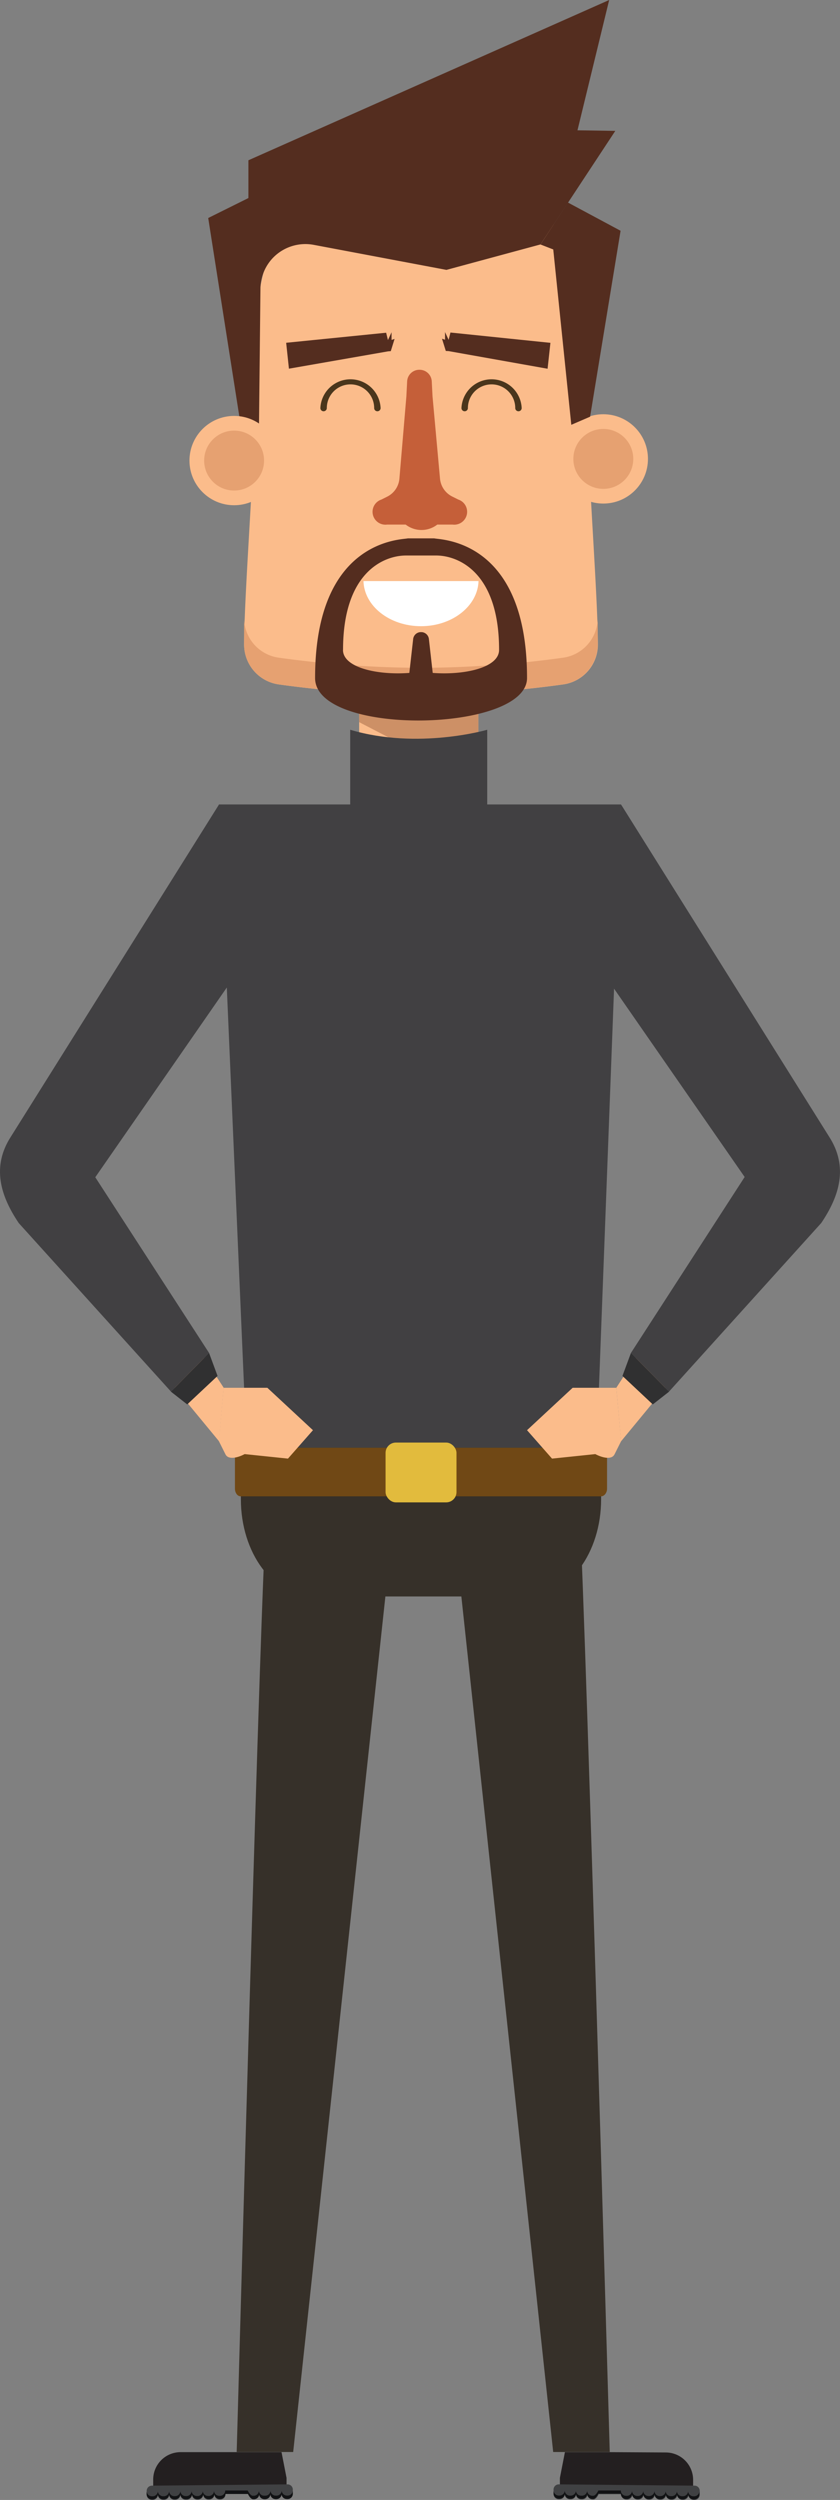 <svg xmlns="http://www.w3.org/2000/svg" viewBox="0 0 130.39 387.93"><rect x="0" y="0" width="130.39" height="387.93" fill="#808080" stroke="none"/><title>Depositphotos_101326306_05</title><g id="Layer_2" data-name="Layer 2"><g id="pose4"><path d="M36.74,380.49s3.93-142,4.56-143.62L60.44,242,45.51,380.49Z" style="fill:#363029"/><path d="M36.7,380.51l7,0,.78,4v1.4H23.78v-1.1A4.25,4.25,0,0,1,28,380.51Z" style="fill:#231f20"/><path d="M44.66,385.51l-21.1.2a.81.81,0,0,0-.79.83v.57a.81.81,0,0,0,.81.82h.14a.81.81,0,0,0,.79-.83.82.82,0,0,0,.81.82h.14a.81.81,0,0,0,.8-.83.81.81,0,0,0,.81.82h.14a.81.81,0,0,0,.79-.83.81.81,0,0,0,.81.82H29a.81.81,0,0,0,.8-.83.81.81,0,0,0,.81.82h.14a.81.81,0,0,0,.79-.83.81.81,0,0,0,.81.82h.14a.81.81,0,0,0,.79-.83.81.81,0,0,0,.81.82h.14A.81.81,0,0,0,35,387l3.49,0s.37.82.81.82h.14a.81.81,0,0,0,.79-.83.81.81,0,0,0,.81.82h.14a.81.81,0,0,0,.79-.83.81.81,0,0,0,.81.82h.14a.81.81,0,0,0,.79-.83.81.81,0,0,0,.81.82h.14a.81.81,0,0,0,.79-.83v-.57A.81.81,0,0,0,44.66,385.51Z" style="fill:#404143"/><path d="M44.68,387.25h-.14a.81.81,0,0,1-.81-.82.82.82,0,0,1-.79.83h-.14a.81.81,0,0,1-.81-.82.81.81,0,0,1-.79.83H41a.81.81,0,0,1-.81-.82.81.81,0,0,1-.79.83h-.14c-.44,0-.81-.82-.81-.82l-3.49,0a.81.81,0,0,1-.79.83h-.14a.81.81,0,0,1-.81-.81.81.81,0,0,1-.79.83h-.14a.81.81,0,0,1-.81-.82.81.81,0,0,1-.79.83h-.14a.82.82,0,0,1-.81-.82.81.81,0,0,1-.79.83h-.14a.81.81,0,0,1-.81-.82.82.82,0,0,1-.8.83h-.14a.81.81,0,0,1-.81-.82.81.81,0,0,1-.79.83h-.14a.81.81,0,0,1-.81-.82.82.82,0,0,1-.8.83h-.14a.82.82,0,0,1-.81-.82v.48a.81.81,0,0,0,.81.82h.14a.81.81,0,0,0,.79-.83.82.82,0,0,0,.81.82h.14a.81.81,0,0,0,.8-.83.81.81,0,0,0,.81.82h.14a.81.81,0,0,0,.79-.83.81.81,0,0,0,.81.82H29a.81.81,0,0,0,.8-.83.81.81,0,0,0,.81.82h.14a.81.81,0,0,0,.79-.83.81.81,0,0,0,.81.82h.14a.81.81,0,0,0,.79-.83.81.81,0,0,0,.81.82h.14A.81.81,0,0,0,35,387l3.49,0s.37.82.81.82h.14a.81.81,0,0,0,.79-.83.81.81,0,0,0,.81.82h.14a.81.81,0,0,0,.79-.83.81.81,0,0,0,.81.82h.14a.81.81,0,0,0,.79-.83.81.81,0,0,0,.81.82h.14a.81.81,0,0,0,.79-.83v-.48A.81.81,0,0,1,44.68,387.25Z" style="fill:#111214"/><path d="M94.65,380.49s-4.23-146.71-4.86-148.33L71,242,85.87,380.49Z" style="fill:#363029"/><path d="M94.69,380.51l-7,0-.78,4v1.4h20.68v-1.1a4.25,4.25,0,0,0-4.25-4.25Z" style="fill:#231f20"/><path d="M86.73,385.51l21.1.2a.81.81,0,0,1,.79.83v.57a.81.81,0,0,1-.81.82h-.14a.81.81,0,0,1-.79-.83.82.82,0,0,1-.81.82h-.14a.81.81,0,0,1-.8-.83.81.81,0,0,1-.81.82h-.14a.81.81,0,0,1-.79-.83.81.81,0,0,1-.81.82h-.14a.81.81,0,0,1-.8-.83.81.81,0,0,1-.81.82h-.14a.81.81,0,0,1-.79-.83.81.81,0,0,1-.81.82h-.14a.81.81,0,0,1-.79-.83.81.81,0,0,1-.81.82h-.14a.81.81,0,0,1-.79-.83l-3.49,0s-.37.82-.81.82h-.14a.81.81,0,0,1-.79-.83.81.81,0,0,1-.81.82H90.2a.81.81,0,0,1-.79-.83.81.81,0,0,1-.81.82h-.14a.81.81,0,0,1-.79-.83.81.81,0,0,1-.81.82h-.14a.81.81,0,0,1-.79-.83v-.57A.81.81,0,0,1,86.73,385.51Z" style="fill:#404143"/><path d="M86.71,387.25h.14a.81.81,0,0,0,.81-.82.82.82,0,0,0,.79.83h.14a.81.81,0,0,0,.81-.82.81.81,0,0,0,.79.83h.14a.81.81,0,0,0,.81-.82.81.81,0,0,0,.79.83h.14c.44,0,.81-.82.81-.82l3.49,0a.81.81,0,0,0,.79.83h.14a.81.81,0,0,0,.81-.81.81.81,0,0,0,.79.83h.14a.81.81,0,0,0,.81-.82.81.81,0,0,0,.79.83h.14a.82.82,0,0,0,.81-.82.81.81,0,0,0,.79.83h.14a.81.81,0,0,0,.81-.82.82.82,0,0,0,.8.83h.14a.81.81,0,0,0,.81-.82.81.81,0,0,0,.79.83h.14a.81.81,0,0,0,.81-.82.82.82,0,0,0,.8.83h.14a.82.82,0,0,0,.81-.82v.48a.81.81,0,0,1-.81.82h-.14a.81.81,0,0,1-.79-.83.82.82,0,0,1-.81.82h-.14a.81.81,0,0,1-.8-.83.81.81,0,0,1-.81.82h-.14a.81.81,0,0,1-.79-.83.81.81,0,0,1-.81.82h-.14a.81.81,0,0,1-.8-.83.81.81,0,0,1-.81.82h-.14a.81.81,0,0,1-.79-.83.81.81,0,0,1-.81.82h-.14a.81.81,0,0,1-.79-.83.81.81,0,0,1-.81.82h-.14a.81.81,0,0,1-.79-.83l-3.49,0s-.37.82-.81.82h-.14a.81.81,0,0,1-.79-.83.81.81,0,0,1-.81.82H90.2a.81.81,0,0,1-.79-.83.81.81,0,0,1-.81.82h-.14a.81.81,0,0,1-.79-.83.81.81,0,0,1-.81.82h-.14a.81.81,0,0,1-.79-.83v-.48A.81.81,0,0,0,86.71,387.25Z" style="fill:#111214"/><path d="M37.39,224.64v8c0,8.33,5,15.09,11.17,15.09H82.14c6.17,0,11.17-6.76,11.17-15.09v-8Z" style="fill:#363029"/><path d="M94.23,231v-5.16c0-.65-.39-1.19-.88-1.19h-56c-.48,0-.88.53-.88,1.19V231c0,.65.39,1.19.88,1.19h56C93.83,232.16,94.23,231.63,94.23,231Z" style="fill:#704815"/><polygon points="96.4 124.83 92.62 224.64 38.29 224.64 33.98 124.83 96.4 124.83" style="fill:#414042"/><path d="M122.8,173.48,95.67,215.34l.73,8.32,31.18-37.83a4.16,4.16,0,0,0,.54-5.79Z" style="fill:#fbbc8b"/><path d="M128.68,176.35,96.4,124.83l-1.49,28,20.68,29.81L97.94,209.94l5.91,6,23.63-26.16C130.28,185.63,131.74,181.07,128.68,176.35Z" style="fill:#414042"/><polygon points="96.62 213.51 101.33 217.93 103.86 215.95 97.94 209.94 96.62 213.51" style="fill:#303031"/><path d="M95.67,215.35H88.89l-7.08,6.58,3.88,4.41,6.72-.7c.94.5,2.54,1,3,0l1-2Z" style="fill:#fbbc8b"/><path d="M7.59,173.48l27.13,41.86L34,223.65,2.8,185.83A4.16,4.16,0,0,1,2.26,180Z" style="fill:#fbbc8b"/><path d="M1.71,176.35,34,124.83l1.49,28L14.79,182.68l17.66,27.26-5.91,6L2.91,189.79C.11,185.63-1.36,181.07,1.71,176.35Z" style="fill:#414042"/><polygon points="33.77 213.51 29.06 217.93 26.53 215.95 32.45 209.94 33.77 213.51" style="fill:#303031"/><path d="M34.71,215.35H41.5l7.08,6.58-3.88,4.41-6.72-.7c-.94.5-2.54,1-3,0l-1-2Z" style="fill:#fbbc8b"/><rect x="59.85" y="223.85" width="11.01" height="9.28" rx="1.6" ry="1.6" style="fill:#e2bb3d"/><path d="M93.12,390.34" style="fill:#231f20"/><path d="M37.25,390.34" style="fill:#231f20"/><rect x="55.75" y="107.62" width="18.49" height="17.43" style="fill:#fbbc8b"/><polygon points="55.75 107.62 74.25 107.62 74.25 121.65 55.75 112.06 55.75 107.62" style="fill:#cd9066"/><path d="M75.63,113.24v12.61s-11.75,3.93-21.27,0V113.24C64.87,116.38,75.63,113.24,75.63,113.24Z" style="fill:#414042"/><path d="M40.06,48.68c.09-12.1,8.21-21.75,20.31-21.67h10c12.1-.07,20.26,10.42,20.35,22.52C90.82,69,92.75,90.14,92.81,100a6.25,6.25,0,0,1-5.41,6.21,163.46,163.46,0,0,1-22.05,1.57,163.46,163.46,0,0,1-22.05-1.57A6.25,6.25,0,0,1,37.89,100C37.95,90.14,39.92,68.16,40.06,48.68Z" style="fill:#fbbc8b"/><path d="M80.48,63.82a.5.5,0,0,1-.5-.5,3.67,3.67,0,0,0-7.35,0,.5.5,0,1,1-1,0,4.68,4.68,0,0,1,9.35,0A.5.5,0,0,1,80.48,63.82Z" style="fill:#4a361c"/><path d="M58.58,63.82a.5.5,0,0,1-.5-.5,3.67,3.67,0,1,0-7.35,0,.5.5,0,0,1-1,0,4.68,4.68,0,0,1,9.35,0A.5.5,0,0,1,58.58,63.82Z" style="fill:#4a361c"/><path d="M74.28,90.17c-.12,3.87-4.07,7-8.93,7s-8.81-3.11-8.93-7Z" style="fill:#fff"/><polygon points="69.08 52.72 69.08 51.53 69.64 52.74 69.92 51.6 85.44 53.2 85 57.22 69.62 54.48 69.2 54.46 68.61 52.56 69.08 52.72" style="fill:#542d1f"/><polygon points="60.78 52.75 60.78 51.56 60.22 52.77 59.94 51.63 44.42 53.19 44.85 57.21 60.24 54.52 60.66 54.49 61.25 52.59 60.78 52.75" style="fill:#542d1f"/><path d="M83.9,37.93,95.51,20.31l-5.87-.09L94.56,0l-56,24.87v5.86l-6.24,3.1,4.82,30.72,3.06,1.78.23-21.71a7,7,0,0,1,2-4.67h0A7,7,0,0,1,48.73,38L69.3,41.88Z" style="fill:#542d1f"/><path d="M43.3,102.06a163.43,163.43,0,0,0,22.05,1.57,163.43,163.43,0,0,0,22.05-1.57,6.24,6.24,0,0,0,5.38-6c0,1.45,0,2.77,0,3.93a6.25,6.25,0,0,1-5.41,6.21,163.46,163.46,0,0,1-22.05,1.57,163.46,163.46,0,0,1-22.05-1.57A6.25,6.25,0,0,1,37.89,100l0-3.93A6.24,6.24,0,0,0,43.3,102.06Z" style="fill:#e6a171"/><path d="M59.2,77.52l.94-.47A3.45,3.45,0,0,0,62,74.26l1.08-12.75.12-2.34a1.89,1.89,0,0,1,1.91-1.79h0a1.89,1.89,0,0,1,1.91,1.79l.12,2.34L68.3,74.26a3.45,3.45,0,0,0,1.9,2.79l.94.47a2,2,0,0,1-.9,3.88H67.88a4,4,0,0,1-4.91,0H60.1a2,2,0,0,1-.9-3.88Z" style="fill:#c55f39"/><circle cx="36.34" cy="71.47" r="6.93" style="fill:#fbbc8b"/><circle cx="36.34" cy="71.47" r="4.65" style="fill:#e6a171"/><circle cx="93.65" cy="71.21" r="6.93" style="fill:#fbbc8b"/><circle cx="93.65" cy="71.21" r="4.65" style="fill:#e6a171"/><path d="M48.91,105.21c0,9.1,32.9,8.48,32.9,0,0-21.68-13.61-21.43-14.4-21.67H63.3C62.51,83.77,48.91,83.53,48.91,105.21Zm4.34-4.36c0-12.12,6.39-14.65,9.77-14.65H67.7c3.38,0,9.77,2.53,9.77,14.65,0,2.75-5.33,3.94-10.3,3.57l-.59-5.23a1.21,1.21,0,0,0-1.11-1.1h-.23a1.21,1.21,0,0,0-1.11,1.1l-.59,5.23C58.57,104.79,53.24,103.6,53.24,100.85Z" style="fill:#542d1f"/><polygon points="88.16 31.43 96.33 35.81 91.6 64.66 88.68 65.92 85.88 38.71 83.9 37.94 88.16 31.43" style="fill:#542d1f"/></g></g></svg>